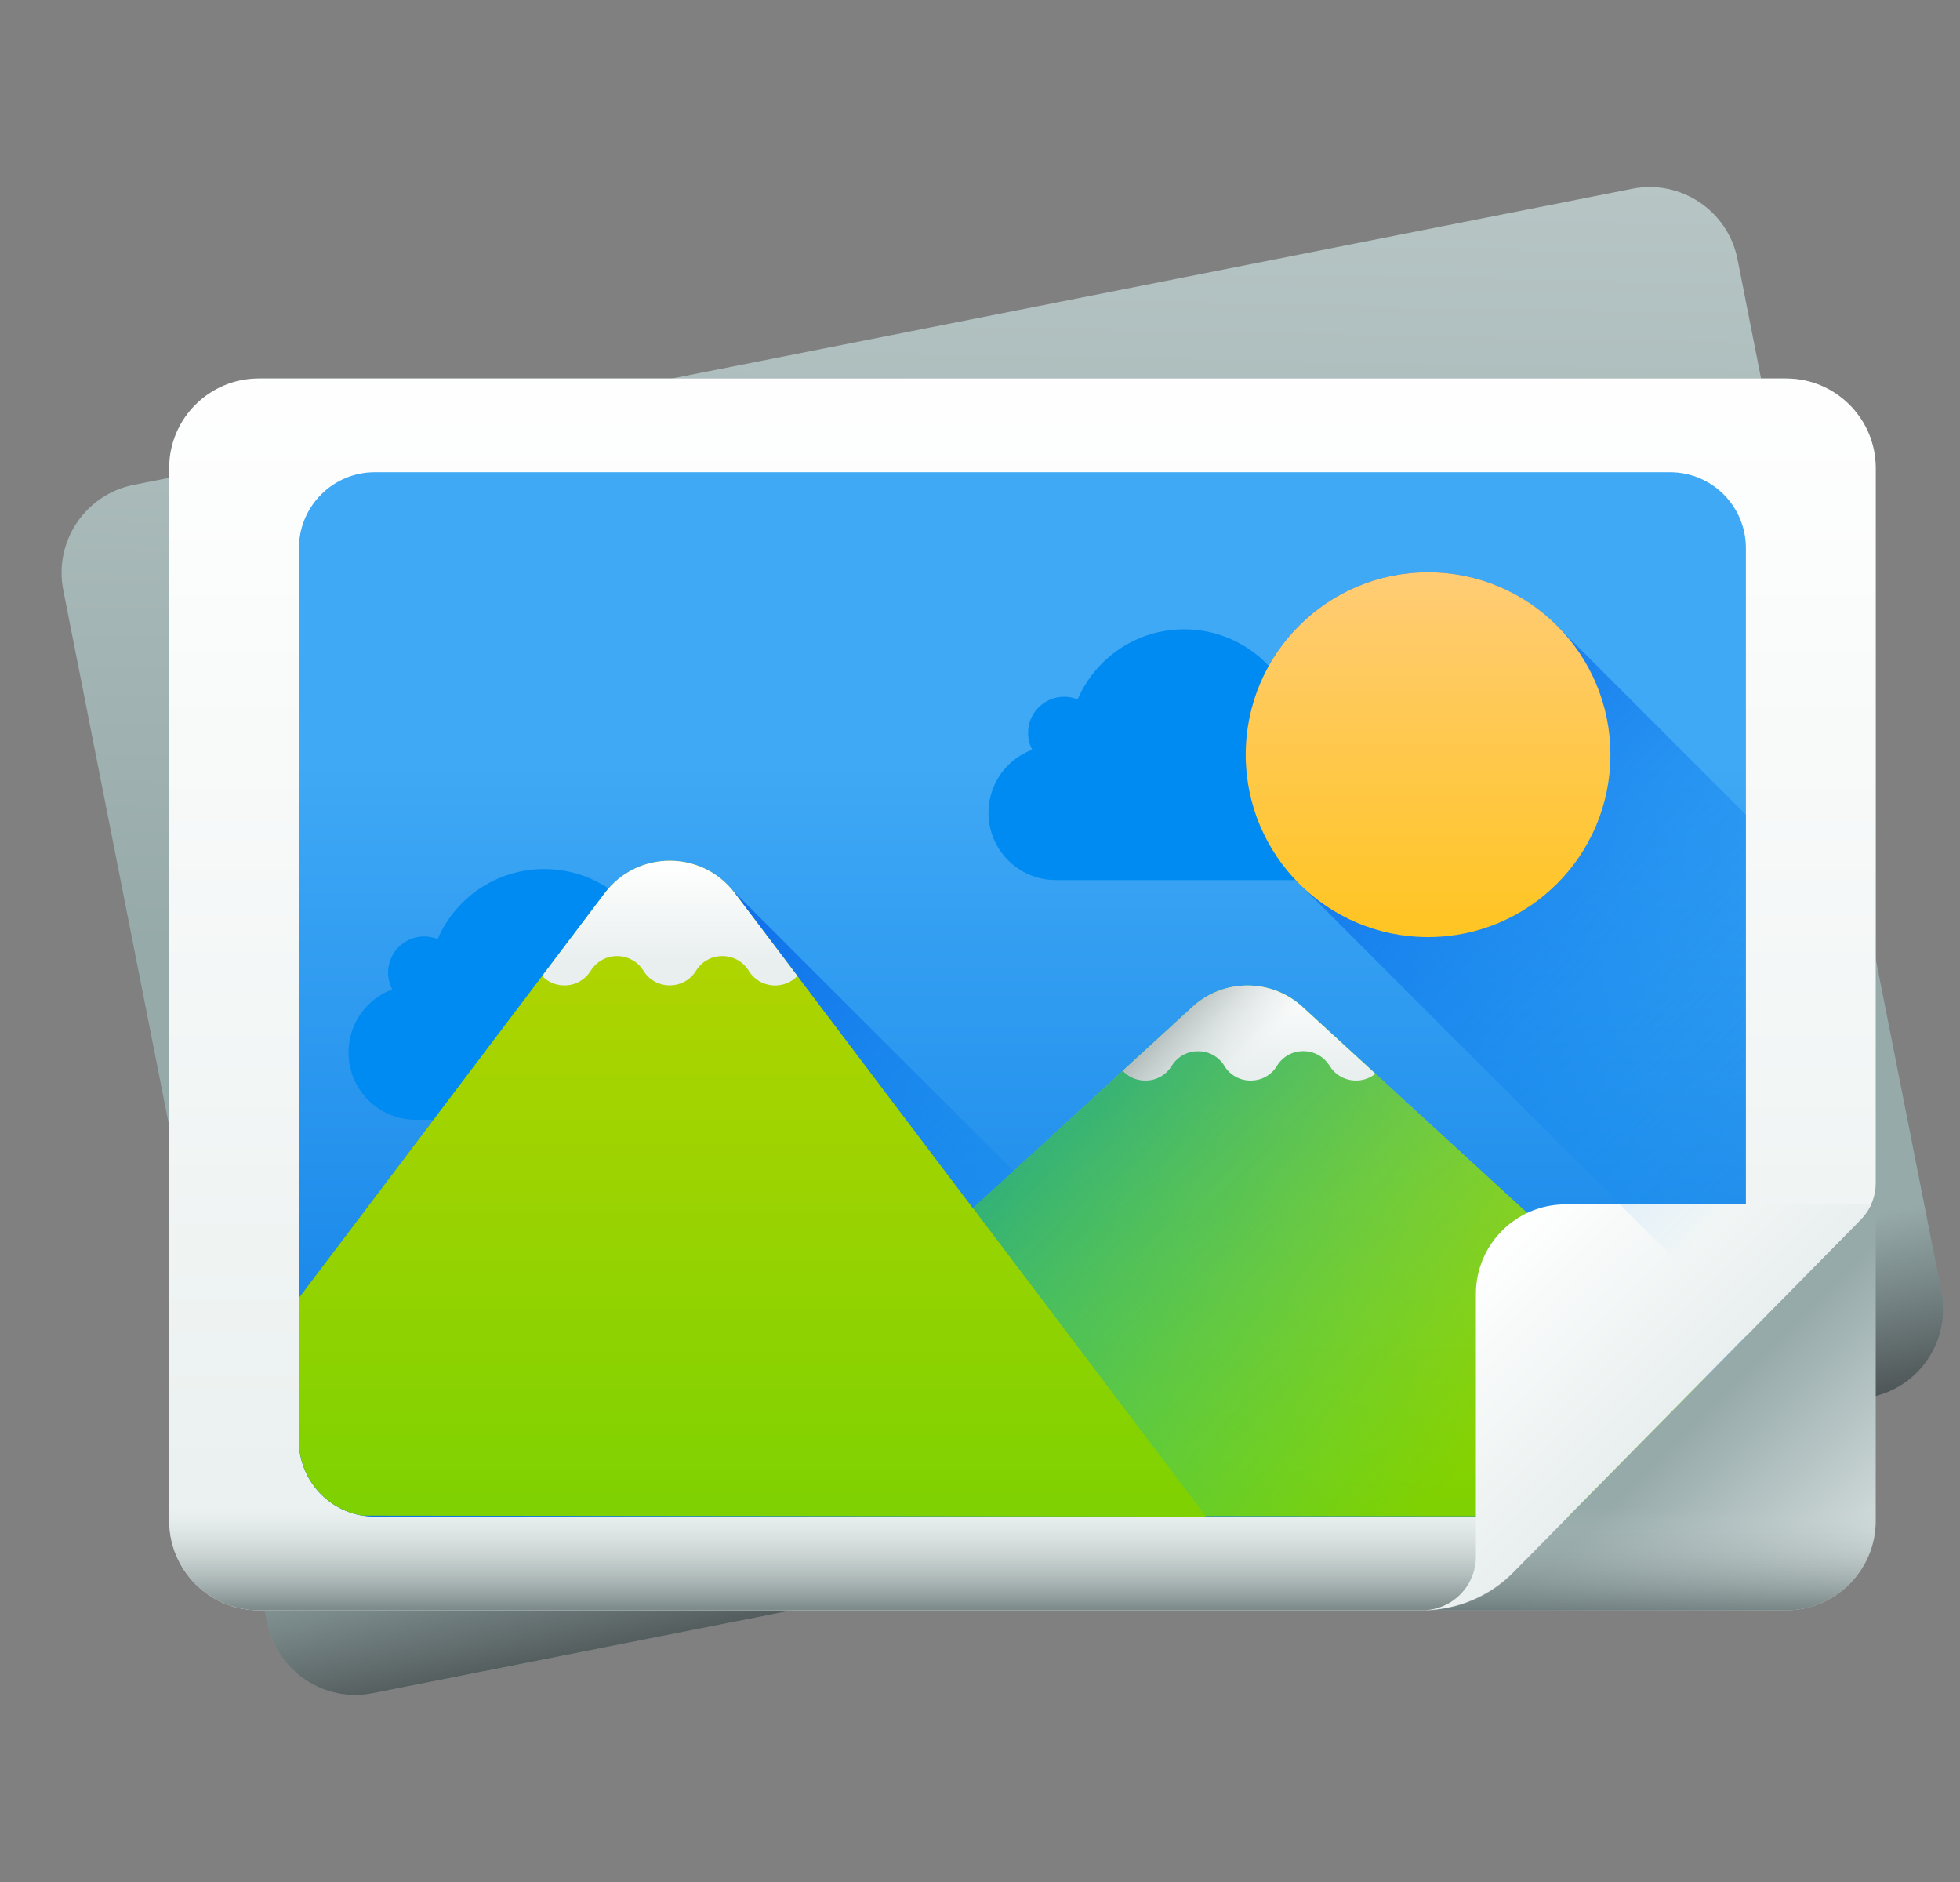 <svg width="25" height="24" viewBox="0 0 25 24" fill="none" xmlns="http://www.w3.org/2000/svg">
<rect x="0" y="0" width="25" height="24" fill="#808080" stroke="none"/>
<g clip-path="url(#clip0)">
<path d="M22.162 3.306L24.764 16.475C24.886 17.093 24.483 17.694 23.865 17.817L4.751 21.593C4.132 21.715 3.531 21.312 3.409 20.694L0.807 7.525C0.685 6.906 1.088 6.306 1.706 6.183L20.821 2.407C21.439 2.285 22.04 2.688 22.162 3.306Z" fill="url(#paint0_linear)"/>
<path d="M23.865 17.817L4.751 21.593C4.132 21.715 3.532 21.312 3.409 20.694L3.238 19.826C3.426 19.885 3.631 19.899 3.838 19.858L22.162 3.306L24.764 16.475C24.886 17.093 24.483 17.694 23.865 17.817Z" fill="url(#paint1_linear)"/>
<path d="M23.925 5.969V19.393C23.925 20.023 23.413 20.535 22.783 20.535H3.299C2.669 20.535 2.158 20.023 2.158 19.393V5.969C2.158 5.339 2.669 4.827 3.299 4.827H22.783C23.413 4.827 23.925 5.339 23.925 5.969Z" fill="url(#paint2_linear)"/>
<path d="M18.178 20.535H3.299C2.669 20.535 2.158 20.024 2.158 19.393V5.969C2.158 5.339 2.669 4.827 3.299 4.827H22.783C23.414 4.827 23.925 5.339 23.925 5.969V15.087C23.925 15.261 23.856 15.429 23.733 15.553L19.28 20.073C18.989 20.369 18.592 20.535 18.178 20.535Z" fill="url(#paint3_linear)"/>
<path d="M22.269 6.99V17.04C21.509 17.811 20.609 18.724 20.002 19.341H4.781C4.247 19.341 3.813 18.907 3.813 18.372V6.99C3.813 6.455 4.247 6.022 4.781 6.022H21.301C21.836 6.022 22.269 6.455 22.269 6.99Z" fill="url(#paint4_linear)"/>
<path d="M23.925 18.48V19.393C23.925 20.023 23.413 20.535 22.783 20.535H3.299C2.669 20.535 2.158 20.023 2.158 19.393V18.48H23.925Z" fill="url(#paint5_linear)"/>
<path d="M3.819 18.475C3.822 18.504 3.826 18.532 3.831 18.559C3.832 18.564 3.833 18.569 3.835 18.574C3.84 18.602 3.847 18.628 3.855 18.654C3.857 18.659 3.858 18.664 3.86 18.668C3.868 18.695 3.878 18.721 3.888 18.747C3.889 18.749 3.891 18.752 3.892 18.754C3.902 18.779 3.914 18.802 3.926 18.826C3.928 18.829 3.93 18.833 3.932 18.837C3.945 18.86 3.958 18.883 3.973 18.905C3.976 18.91 3.98 18.915 3.983 18.92C3.998 18.941 4.013 18.961 4.029 18.981C4.033 18.986 4.037 18.991 4.041 18.996C4.058 19.015 4.075 19.035 4.093 19.053C4.097 19.057 4.101 19.06 4.105 19.064C4.122 19.081 4.139 19.097 4.158 19.112C4.161 19.115 4.165 19.118 4.168 19.121C4.335 19.258 4.548 19.34 4.781 19.34H20.002C20.477 18.858 21.131 18.194 21.758 17.558L16.615 12.84C16.217 12.476 15.607 12.476 15.21 12.84L12.928 14.934L9.339 11.348C8.914 10.839 8.119 10.852 7.714 11.389L3.813 16.55V18.372C3.813 18.403 3.815 18.433 3.818 18.463C3.818 18.467 3.818 18.471 3.819 18.475Z" fill="url(#paint6_linear)"/>
<path d="M21.759 17.559C21.133 18.193 20.48 18.856 20.005 19.338L15.376 19.334L8.138 19.328L12.41 15.409L15.21 12.84C15.607 12.476 16.218 12.476 16.615 12.84L21.759 17.559Z" fill="url(#paint7_linear)"/>
<path d="M16.615 12.84C16.217 12.476 15.607 12.476 15.21 12.84L12.41 15.409L15.376 19.334L20.005 19.338C20.48 18.856 21.133 18.193 21.758 17.559L16.615 12.84Z" fill="url(#paint8_linear)"/>
<path d="M17.544 13.693C17.367 13.836 17.09 13.803 16.96 13.593L16.959 13.592C16.805 13.342 16.442 13.342 16.288 13.592V13.593C16.134 13.843 15.771 13.843 15.617 13.593V13.592C15.54 13.467 15.411 13.405 15.281 13.405C15.152 13.405 15.022 13.467 14.945 13.592C14.806 13.819 14.493 13.84 14.322 13.655L15.21 12.841C15.607 12.476 16.218 12.476 16.615 12.841L17.544 13.693Z" fill="url(#paint9_linear)"/>
<path d="M17.544 13.693C17.367 13.836 17.09 13.803 16.96 13.593L16.959 13.592C16.805 13.342 16.442 13.342 16.288 13.592V13.593C16.134 13.843 15.771 13.843 15.617 13.593V13.592C15.54 13.467 15.411 13.405 15.281 13.405C15.152 13.405 15.022 13.467 14.945 13.592C14.806 13.819 14.493 13.84 14.322 13.655L15.21 12.841C15.607 12.476 16.218 12.476 16.615 12.841L17.544 13.693Z" fill="url(#paint10_linear)"/>
<path d="M8.431 12.743C8.424 12.743 8.418 12.744 8.411 12.744C8.418 12.685 8.422 12.624 8.422 12.563C8.422 11.745 7.759 11.082 6.941 11.082C6.332 11.082 5.809 11.45 5.582 11.975C5.529 11.954 5.471 11.942 5.411 11.942C5.156 11.942 4.95 12.148 4.95 12.403C4.95 12.48 4.969 12.553 5.003 12.617C4.677 12.739 4.445 13.053 4.445 13.421C4.445 13.896 4.83 14.28 5.304 14.28H8.431C8.855 14.28 9.199 13.936 9.199 13.512C9.199 13.088 8.855 12.743 8.431 12.743Z" fill="#008BF2"/>
<path d="M15.381 19.34L4.625 19.328C4.165 19.253 3.813 18.854 3.813 18.372V16.55L7.714 11.389C8.13 10.838 8.956 10.838 9.372 11.389L12.41 15.409L15.376 19.334L15.381 19.34Z" fill="url(#paint11_linear)"/>
<path d="M10.171 12.446C9.999 12.627 9.689 12.605 9.55 12.38V12.379C9.472 12.254 9.343 12.192 9.214 12.192C9.084 12.192 8.955 12.254 8.878 12.379C8.801 12.504 8.672 12.566 8.542 12.566C8.413 12.566 8.284 12.504 8.207 12.379C8.129 12.255 8 12.192 7.871 12.192C7.741 12.192 7.612 12.255 7.535 12.379C7.396 12.604 7.088 12.627 6.915 12.446L7.714 11.389C8.129 10.838 8.956 10.838 9.372 11.389L10.171 12.446Z" fill="url(#paint12_linear)"/>
<path d="M23.866 15.359C23.866 15.359 23.832 15.455 23.7 15.588C23.65 15.637 19.306 20.047 19.306 20.047C18.999 20.359 18.579 20.535 18.14 20.535C18.519 20.535 18.825 20.228 18.825 19.85V16.501C18.825 15.87 19.337 15.359 19.967 15.359H23.866Z" fill="url(#paint13_linear)"/>
<path d="M16.593 9.687C16.587 9.687 16.581 9.687 16.574 9.687C16.581 9.628 16.585 9.567 16.585 9.506C16.585 8.688 15.922 8.025 15.104 8.025C14.495 8.025 13.972 8.393 13.745 8.919C13.692 8.897 13.634 8.885 13.573 8.885C13.319 8.885 13.113 9.092 13.113 9.346C13.113 9.423 13.132 9.496 13.166 9.56C12.84 9.682 12.608 9.996 12.608 10.365C12.608 10.839 12.993 11.223 13.467 11.223H16.594C17.018 11.223 17.362 10.879 17.362 10.455C17.362 10.031 17.018 9.687 16.593 9.687Z" fill="#008BF2"/>
<path d="M22.27 10.391L19.9 8.021C19.476 7.576 18.878 7.298 18.215 7.298C16.93 7.298 15.889 8.34 15.889 9.624C15.889 10.287 16.167 10.885 16.612 11.309L22.27 16.966V10.391Z" fill="url(#paint14_linear)"/>
<path d="M18.215 11.95C19.5 11.95 20.541 10.909 20.541 9.624C20.541 8.339 19.5 7.298 18.215 7.298C16.93 7.298 15.889 8.339 15.889 9.624C15.889 10.909 16.93 11.95 18.215 11.95Z" fill="url(#paint15_linear)"/>
</g>
<defs>
<linearGradient id="paint0_linear" x1="12.781" y1="12.242" x2="13.299" y2="-13.243" gradientUnits="userSpaceOnUse">
<stop stop-color="#97AAAA"/>
<stop offset="1" stop-color="#E8EFEE"/>
</linearGradient>
<linearGradient id="paint1_linear" x1="13.959" y1="17.573" x2="14.612" y2="20.675" gradientUnits="userSpaceOnUse">
<stop stop-color="#363F3E" stop-opacity="0"/>
<stop offset="1" stop-color="#303033"/>
</linearGradient>
<linearGradient id="paint2_linear" x1="20.057" y1="19.697" x2="22.627" y2="22.268" gradientUnits="userSpaceOnUse">
<stop stop-color="#97AAAA"/>
<stop offset="1" stop-color="#E8EFEE"/>
</linearGradient>
<linearGradient id="paint3_linear" x1="13.042" y1="4.332" x2="13.042" y2="20.978" gradientUnits="userSpaceOnUse">
<stop stop-color="white"/>
<stop offset="1" stop-color="#E8EFEE"/>
</linearGradient>
<linearGradient id="paint4_linear" x1="13.042" y1="9.729" x2="13.042" y2="21.848" gradientUnits="userSpaceOnUse">
<stop stop-color="#3FA9F5"/>
<stop offset="1" stop-color="#0071E2"/>
</linearGradient>
<linearGradient id="paint5_linear" x1="13.042" y1="19.237" x2="13.042" y2="20.742" gradientUnits="userSpaceOnUse">
<stop stop-color="#C2CECE" stop-opacity="0"/>
<stop offset="0.179" stop-color="#AFBCBC" stop-opacity="0.179"/>
<stop offset="1" stop-color="#5B6A6A"/>
</linearGradient>
<linearGradient id="paint6_linear" x1="12.55" y1="17.929" x2="5.906" y2="11.286" gradientUnits="userSpaceOnUse">
<stop offset="0" stop-color="#008BF2" stop-opacity="0"/>
<stop offset="1" stop-color="#0046E2"/>
</linearGradient>
<linearGradient id="paint7_linear" x1="14.949" y1="11.235" x2="14.949" y2="19.754" gradientUnits="userSpaceOnUse">
<stop stop-color="#C2D600"/>
<stop offset="1" stop-color="#7BD101"/>
</linearGradient>
<linearGradient id="paint8_linear" x1="18.754" y1="18.632" x2="12.141" y2="12.019" gradientUnits="userSpaceOnUse">
<stop offset="0" stop-color="#1ACEB8" stop-opacity="0"/>
<stop offset="1" stop-color="#04959C"/>
</linearGradient>
<linearGradient id="paint9_linear" x1="15.934" y1="12.468" x2="15.934" y2="13.685" gradientUnits="userSpaceOnUse">
<stop stop-color="white"/>
<stop offset="1" stop-color="#E8EFEE"/>
</linearGradient>
<linearGradient id="paint10_linear" x1="15.826" y1="13.566" x2="14.569" y2="12.309" gradientUnits="userSpaceOnUse">
<stop stop-color="#C2CECE" stop-opacity="0"/>
<stop offset="0.179" stop-color="#AFBCBC" stop-opacity="0.179"/>
<stop offset="1" stop-color="#5B6A6A"/>
</linearGradient>
<linearGradient id="paint11_linear" x1="9.597" y1="9.33" x2="9.597" y2="19.855" gradientUnits="userSpaceOnUse">
<stop stop-color="#C2D600"/>
<stop offset="1" stop-color="#7BD101"/>
</linearGradient>
<linearGradient id="paint12_linear" x1="8.543" y1="10.998" x2="8.543" y2="12.287" gradientUnits="userSpaceOnUse">
<stop stop-color="white"/>
<stop offset="1" stop-color="#E8EFEE"/>
</linearGradient>
<linearGradient id="paint13_linear" x1="18.956" y1="15.898" x2="21.205" y2="18.148" gradientUnits="userSpaceOnUse">
<stop stop-color="white"/>
<stop offset="1" stop-color="#E8EFEE"/>
</linearGradient>
<linearGradient id="paint14_linear" x1="23.037" y1="14.444" x2="15.071" y2="6.479" gradientUnits="userSpaceOnUse">
<stop offset="0" stop-color="#008BF2" stop-opacity="0"/>
<stop offset="1" stop-color="#0046E2"/>
</linearGradient>
<linearGradient id="paint15_linear" x1="18.216" y1="5.592" x2="18.216" y2="13.867" gradientUnits="userSpaceOnUse">
<stop stop-color="#FFCF95"/>
<stop offset="0.427" stop-color="#FFC954"/>
<stop offset="1" stop-color="#FFC200"/>
</linearGradient>
<clipPath id="clip0">
<rect width="24" height="24" fill="white" transform="translate(0.786)"/>
</clipPath>
</defs>
</svg>

